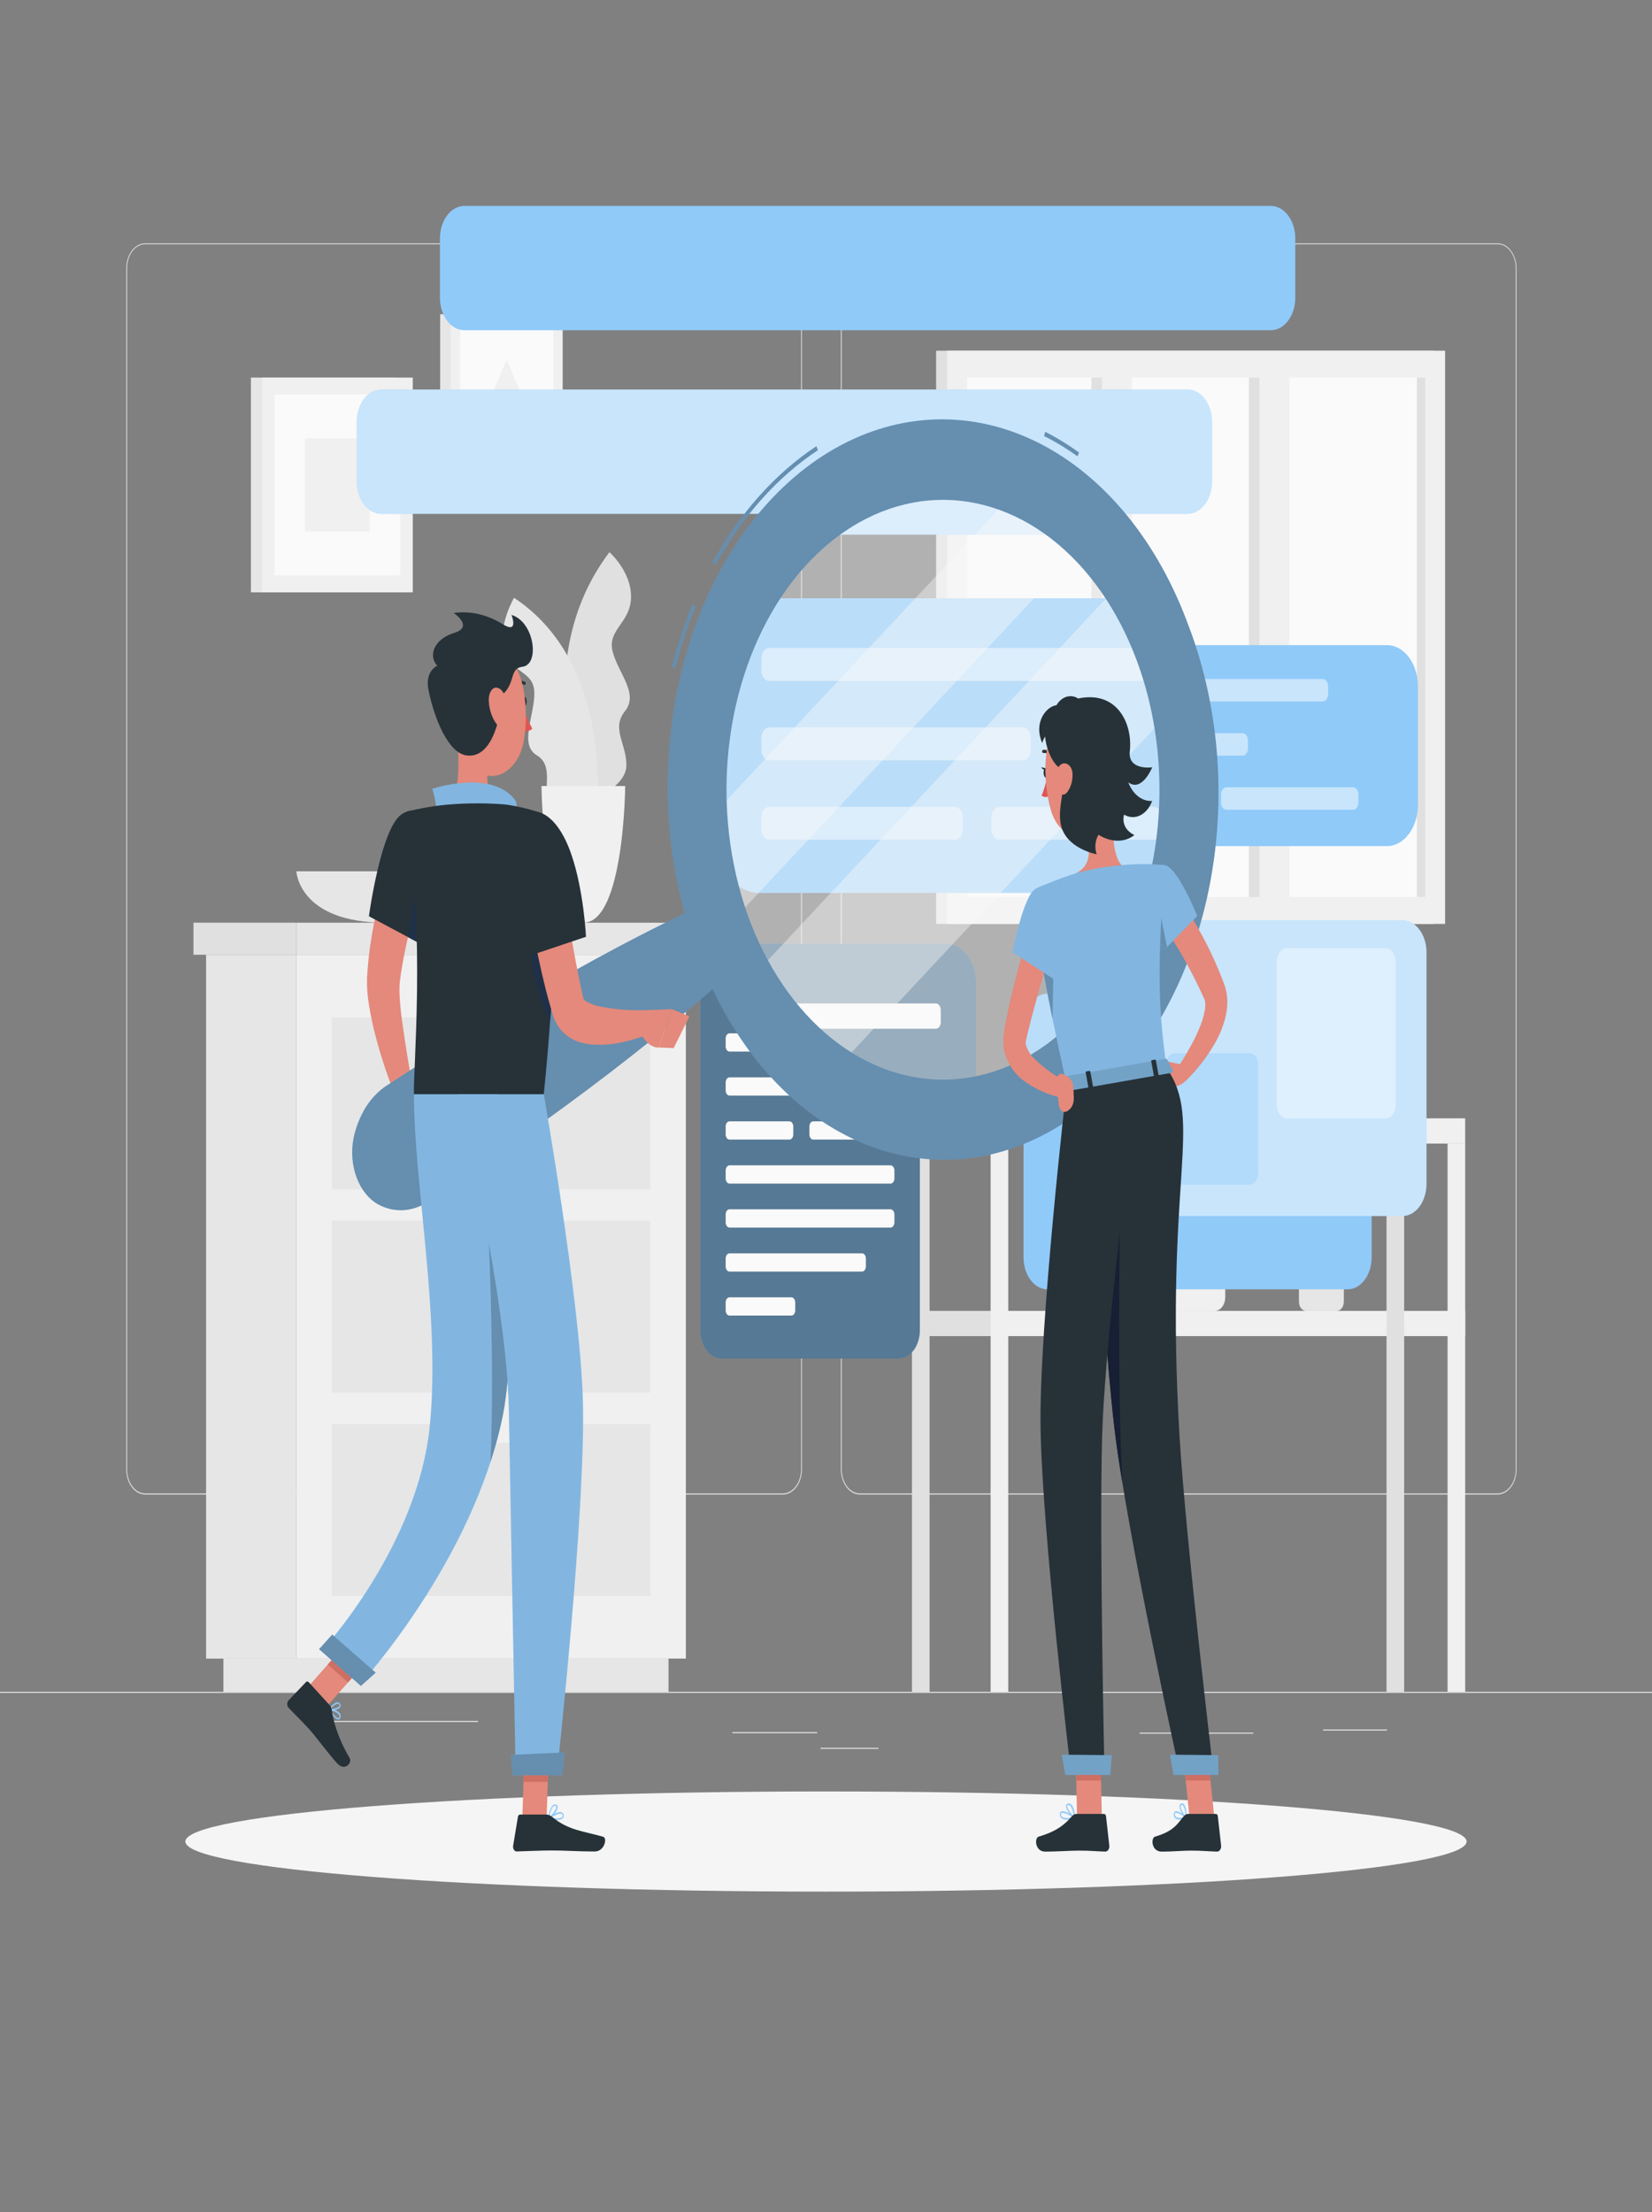 <svg width="650" height="870" viewBox="0 0 650 870" fill="none" xmlns="http://www.w3.org/2000/svg">
<rect x="0" y="0" width="650" height="870" fill="#808080" stroke="none"/>
<path d="M650 665.375H0V665.81H650V665.375Z" fill="#E0E0E0"/>
<path d="M493.13 681.418H448.41V681.853H493.13V681.418Z" fill="#E0E0E0"/>
<path d="M545.738 680.184H520.57V680.619H545.738V680.184Z" fill="#E0E0E0"/>
<path d="M321.54 681.211H288.156V681.646H321.54V681.211Z" fill="#E0E0E0"/>
<path d="M345.657 687.387H322.855V687.822H345.657V687.387Z" fill="#E0E0E0"/>
<path d="M188.071 676.809H119.184V677.244H188.071V676.809Z" fill="#E0E0E0"/>
<path d="M308.099 587.771H57.082C55.115 587.767 53.231 586.718 51.841 584.855C50.452 582.992 49.672 580.468 49.672 577.836V105.548C49.689 102.931 50.477 100.429 51.864 98.585C53.252 96.74 55.127 95.704 57.082 95.699H308.099C310.068 95.699 311.956 96.746 313.348 98.609C314.74 100.472 315.522 103 315.522 105.635V577.836C315.522 580.471 314.74 582.998 313.348 584.861C311.956 586.724 310.068 587.771 308.099 587.771ZM57.082 96.047C55.202 96.052 53.4 97.055 52.071 98.836C50.743 100.617 49.997 103.031 49.997 105.548V577.836C49.997 580.352 50.743 582.766 52.071 584.547C53.4 586.329 55.202 587.332 57.082 587.336H308.099C309.98 587.332 311.784 586.329 313.114 584.549C314.445 582.768 315.193 580.354 315.197 577.836V105.548C315.193 103.029 314.445 100.616 313.114 98.835C311.784 97.054 309.98 96.052 308.099 96.047H57.082Z" fill="#E0E0E0"/>
<path d="M589.305 587.771H338.275C336.307 587.767 334.421 586.718 333.03 584.856C331.638 582.994 330.855 580.469 330.852 577.836V105.548C330.872 102.929 331.663 100.427 333.052 98.583C334.442 96.74 336.318 95.704 338.275 95.699H589.305C591.258 95.708 593.129 96.747 594.514 98.591C595.898 100.434 596.684 102.934 596.702 105.548V577.836C596.702 580.465 595.923 582.987 594.537 584.849C593.15 586.711 591.269 587.762 589.305 587.771ZM338.275 96.047C336.393 96.052 334.59 97.054 333.259 98.835C331.929 100.616 331.18 103.029 331.177 105.548V577.836C331.18 580.354 331.929 582.768 333.259 584.549C334.59 586.329 336.393 587.332 338.275 587.336H589.305C591.186 587.332 592.989 586.329 594.32 584.549C595.65 582.768 596.399 580.354 596.403 577.836V105.548C596.399 103.029 595.65 100.616 594.32 98.835C592.989 97.054 591.186 96.052 589.305 96.047H338.275Z" fill="#E0E0E0"/>
<path d="M564.238 137.93H368.328V363.364H564.238V137.93Z" fill="#E0E0E0"/>
<path d="M568.594 137.93H372.684V363.364H568.594V137.93Z" fill="#F0F0F0"/>
<path d="M560.781 352.784V148.508L380.497 148.508V352.784H560.781Z" fill="#FAFAFA"/>
<path d="M503.164 352.784V148.508H491.386V352.784H503.164Z" fill="#E0E0E0"/>
<path d="M441.207 352.784V148.508H429.429V352.784H441.207Z" fill="#E0E0E0"/>
<path d="M507.312 359.482V140.625H495.534V359.482H507.312Z" fill="#F0F0F0"/>
<path d="M445.34 359.502V140.645H433.562V359.502H445.34Z" fill="#F0F0F0"/>
<path d="M560.781 352.768V148.492H557.492V352.768H560.781Z" fill="#E0E0E0"/>
<path d="M230.54 315.965C230.54 315.965 206.698 260.999 239.783 217.168C239.783 217.168 248.415 224.702 248.285 234.829C248.155 244.956 239.029 247.514 240.992 255.97C242.955 264.426 251.548 272.691 245.906 279.686C240.264 286.681 246.816 292.875 246.439 301.436C246.062 309.997 230.54 315.965 230.54 315.965Z" fill="#E0E0E0"/>
<path d="M234.285 324.963C234.285 324.963 243.957 262.706 202.253 235.109C202.253 235.109 195.831 245.897 198.353 255.45C200.875 265.003 210.118 263.576 210.248 272.432C210.378 281.289 204.177 292.773 211.171 297.019C218.165 301.264 213.42 309.929 215.799 317.899C218.178 325.868 234.285 324.963 234.285 324.963Z" fill="#E6E6E6"/>
<path d="M213.059 309.145C213.059 309.145 213.475 362.893 229.53 362.893C245.585 362.893 245.988 309.145 245.988 309.145H213.059Z" fill="#F0F0F0"/>
<path d="M116.598 342.676C116.598 342.676 117.495 362.895 151.776 362.895C186.057 362.895 186.967 342.676 186.967 342.676H116.598Z" fill="#E6E6E6"/>
<path d="M478.01 464.578H459.914C457.66 464.578 455.832 467.024 455.832 470.042V510.097C455.832 513.114 457.66 515.56 459.914 515.56H478.01C480.264 515.56 482.092 513.114 482.092 510.097V470.042C482.092 467.024 480.264 464.578 478.01 464.578Z" fill="#F0F0F0"/>
<path d="M526.006 481.25H513.825C512.31 481.25 511.082 482.894 511.082 484.921V511.891C511.082 513.919 512.31 515.563 513.825 515.563H526.006C527.521 515.563 528.749 513.919 528.749 511.891V484.921C528.749 482.894 527.521 481.25 526.006 481.25Z" fill="#E6E6E6"/>
<path d="M527.826 477.926H512.005C511.495 477.926 511.082 478.479 511.082 479.161V480.553C511.082 481.235 511.495 481.789 512.005 481.789H527.826C528.336 481.789 528.749 481.235 528.749 480.553V479.161C528.749 478.479 528.336 477.926 527.826 477.926Z" fill="#F0F0F0"/>
<path d="M413.945 487.199C413.945 487.199 414.595 515.561 439.412 515.561C464.229 515.561 464.892 487.199 464.892 487.199H413.945Z" fill="#E6E6E6"/>
<path d="M352.22 449.738H389.777V439.82H352.22V449.738Z" fill="#E0E0E0"/>
<path d="M576.496 439.836H389.777V449.754H576.496V439.836Z" fill="#F0F0F0"/>
<path d="M352.22 525.48H389.777V515.562H352.22V525.48Z" fill="#E0E0E0"/>
<path d="M576.496 515.562H389.777V525.481H576.496V515.562Z" fill="#F0F0F0"/>
<path d="M365.753 449.738H358.824V665.359H365.753V449.738Z" fill="#E0E0E0"/>
<path d="M396.706 449.738H389.777V665.359H396.706V449.738Z" fill="#F0F0F0"/>
<path d="M552.476 449.738H545.547V665.359H552.476V449.738Z" fill="#E0E0E0"/>
<path d="M576.499 449.738H569.57V665.359H576.499V449.738Z" fill="#F0F0F0"/>
<path d="M116.598 375.508H81.082V652.324H116.598V375.508Z" fill="#E6E6E6"/>
<path d="M263.042 652.309H87.906V665.376H263.042V652.309Z" fill="#E6E6E6"/>
<path d="M116.598 652.309H269.855V375.492H116.598L116.598 652.309Z" fill="#F0F0F0"/>
<path d="M130.558 547.715H255.891V480.098H130.558V547.715Z" fill="#E6E6E6"/>
<path d="M130.558 627.652H255.891V560.036H130.558V627.652Z" fill="#E6E6E6"/>
<path d="M207.298 487.512H179.153C178.237 487.508 177.36 487.019 176.712 486.152C176.064 485.285 175.699 484.11 175.695 482.884C175.695 481.655 176.059 480.476 176.707 479.605C177.355 478.734 178.235 478.243 179.153 478.238H207.298C208.217 478.243 209.096 478.734 209.744 479.605C210.392 480.476 210.756 481.655 210.756 482.884C210.753 484.11 210.387 485.285 209.74 486.152C209.092 487.019 208.214 487.508 207.298 487.512Z" fill="#F0F0F0"/>
<path d="M130.558 467.762H255.891V400.145H130.558V467.762Z" fill="#E6E6E6"/>
<path d="M207.298 407.575H179.153C178.235 407.57 177.355 407.079 176.707 406.208C176.059 405.337 175.695 404.158 175.695 402.929C175.699 401.703 176.064 400.528 176.712 399.661C177.36 398.794 178.237 398.305 179.153 398.301H207.298C208.214 398.305 209.092 398.794 209.74 399.661C210.387 400.528 210.753 401.703 210.756 402.929C210.756 404.158 210.392 405.337 209.744 406.208C209.096 407.079 208.217 407.57 207.298 407.575Z" fill="#F0F0F0"/>
<path d="M207.298 567.45H179.153C178.237 567.445 177.36 566.956 176.712 566.089C176.064 565.222 175.699 564.048 175.695 562.822C175.695 561.592 176.059 560.413 176.707 559.543C177.355 558.672 178.235 558.18 179.153 558.176H207.298C208.217 558.18 209.096 558.672 209.744 559.543C210.392 560.413 210.756 561.592 210.756 562.822C210.753 564.048 210.387 565.222 209.74 566.089C209.092 566.956 208.214 567.445 207.298 567.45Z" fill="#F0F0F0"/>
<path d="M274.587 362.895H116.598V375.51H274.587V362.895Z" fill="#E6E6E6"/>
<path d="M76.116 375.492H116.598V362.877H76.116V375.492Z" fill="#E0E0E0"/>
<path d="M156.183 148.508H98.723V232.967H156.183V148.508Z" fill="#E6E6E6"/>
<path d="M162.409 148.508H103.051V232.967H162.409V148.508Z" fill="#F0F0F0"/>
<path d="M157.43 226.305V155.156H108.017V226.305H157.43Z" fill="#FAFAFA"/>
<path d="M145.457 209.06V172.398H120.003V209.06H145.457Z" fill="#F0F0F0"/>
<path d="M216.764 123.574H173.188V186.232H216.764V123.574Z" fill="#E6E6E6"/>
<path d="M221.39 123.574H177.359V186.232H221.39V123.574Z" fill="#F0F0F0"/>
<path d="M217.699 181.29V128.516H181.052V181.29H217.699Z" fill="#FAFAFA"/>
<path d="M199.367 141.547L189.344 164.793H209.39L199.367 141.547Z" fill="#F0F0F0"/>
<path d="M324.998 743.956C464.206 743.956 577.055 735.138 577.055 724.259C577.055 713.381 464.206 704.562 324.998 704.562C185.791 704.562 72.941 713.381 72.941 724.259C72.941 735.138 185.791 743.956 324.998 743.956Z" fill="#F5F5F5"/>
<path d="M545.738 253.727H418.208C411.481 253.727 406.027 261.026 406.027 270.03V316.454C406.027 325.458 411.481 332.757 418.208 332.757H545.738C552.466 332.757 557.919 325.458 557.919 316.454V270.03C557.919 261.026 552.466 253.727 545.738 253.727Z" fill="#90CAF9"/>
<path d="M520.442 267.055H420.823C419.646 267.055 418.691 268.332 418.691 269.908V273.04C418.691 274.616 419.646 275.894 420.823 275.894H520.442C521.62 275.894 522.574 274.616 522.574 273.04V269.908C522.574 268.332 521.62 267.055 520.442 267.055Z" fill="#90CAF9"/>
<path d="M488.891 288.352H420.823C419.646 288.352 418.691 289.629 418.691 291.205V294.337C418.691 295.913 419.646 297.191 420.823 297.191H488.891C490.069 297.191 491.023 295.913 491.023 294.337V291.205C491.023 289.629 490.069 288.352 488.891 288.352Z" fill="#90CAF9"/>
<path d="M470.639 309.648H420.823C419.646 309.648 418.691 310.926 418.691 312.502V315.634C418.691 317.21 419.646 318.488 420.823 318.488H470.639C471.817 318.488 472.771 317.21 472.771 315.634V312.502C472.771 310.926 471.817 309.648 470.639 309.648Z" fill="#90CAF9"/>
<path d="M532.374 309.648H482.558C481.38 309.648 480.426 310.926 480.426 312.502V315.634C480.426 317.21 481.38 318.488 482.558 318.488H532.374C533.551 318.488 534.506 317.21 534.506 315.634V312.502C534.506 310.926 533.551 309.648 532.374 309.648Z" fill="#90CAF9"/>
<g opacity="0.5">
<path d="M520.442 267.055H420.823C419.646 267.055 418.691 268.332 418.691 269.908V273.04C418.691 274.616 419.646 275.894 420.823 275.894H520.442C521.62 275.894 522.574 274.616 522.574 273.04V269.908C522.574 268.332 521.62 267.055 520.442 267.055Z" fill="white"/>
<path d="M488.891 288.352H420.823C419.646 288.352 418.691 289.629 418.691 291.205V294.337C418.691 295.913 419.646 297.191 420.823 297.191H488.891C490.069 297.191 491.023 295.913 491.023 294.337V291.205C491.023 289.629 490.069 288.352 488.891 288.352Z" fill="white"/>
<path d="M470.639 309.648H420.823C419.646 309.648 418.691 310.926 418.691 312.502V315.634C418.691 317.21 419.646 318.488 420.823 318.488H470.639C471.817 318.488 472.771 317.21 472.771 315.634V312.502C472.771 310.926 471.817 309.648 470.639 309.648Z" fill="white"/>
<path d="M532.378 309.648H482.562C481.384 309.648 480.43 310.926 480.43 312.502V315.634C480.43 317.21 481.384 318.488 482.562 318.488H532.378C533.555 318.488 534.51 317.21 534.51 315.634V312.502C534.51 310.926 533.555 309.648 532.378 309.648Z" fill="white"/>
</g>
<path d="M443.586 235.301H298.831C288.966 235.301 280.969 246.005 280.969 259.208V327.277C280.969 340.481 288.966 351.185 298.831 351.185H443.586C453.451 351.185 461.448 340.481 461.448 327.277V259.208C461.448 246.005 453.451 235.301 443.586 235.301Z" fill="#90CAF9"/>
<path d="M448.706 254.84H302.664C300.934 254.84 299.531 256.717 299.531 259.033V263.609C299.531 265.925 300.934 267.803 302.664 267.803H448.706C450.437 267.803 451.839 265.925 451.839 263.609V259.033C451.839 256.717 450.437 254.84 448.706 254.84Z" fill="#90CAF9"/>
<path d="M402.439 286.074H302.664C300.934 286.074 299.531 287.952 299.531 290.268V294.844C299.531 297.16 300.934 299.037 302.664 299.037H402.439C404.17 299.037 405.572 297.16 405.572 294.844V290.268C405.572 287.952 404.17 286.074 402.439 286.074Z" fill="#90CAF9"/>
<path d="M375.685 317.305H302.664C300.934 317.305 299.531 319.182 299.531 321.498V326.074C299.531 328.39 300.934 330.268 302.664 330.268H375.685C377.416 330.268 378.818 328.39 378.818 326.074V321.498C378.818 319.182 377.416 317.305 375.685 317.305Z" fill="#90CAF9"/>
<path d="M454.024 317.305H393.184C391.453 317.305 390.051 319.182 390.051 321.498V326.074C390.051 328.39 391.453 330.268 393.184 330.268H454.024C455.754 330.268 457.157 328.39 457.157 326.074V321.498C457.157 319.182 455.754 317.305 454.024 317.305Z" fill="#90CAF9"/>
<g opacity="0.5">
<path d="M448.706 254.84H302.664C300.934 254.84 299.531 256.717 299.531 259.033V263.609C299.531 265.925 300.934 267.803 302.664 267.803H448.706C450.437 267.803 451.839 265.925 451.839 263.609V259.033C451.839 256.717 450.437 254.84 448.706 254.84Z" fill="white"/>
<path d="M402.439 286.074H302.664C300.934 286.074 299.531 287.952 299.531 290.268V294.844C299.531 297.16 300.934 299.037 302.664 299.037H402.439C404.17 299.037 405.572 297.16 405.572 294.844V290.268C405.572 287.952 404.17 286.074 402.439 286.074Z" fill="white"/>
<path d="M375.685 317.305H302.664C300.934 317.305 299.531 319.182 299.531 321.498V326.074C299.531 328.39 300.934 330.268 302.664 330.268H375.685C377.416 330.268 378.818 328.39 378.818 326.074V321.498C378.818 319.182 377.416 317.305 375.685 317.305Z" fill="white"/>
<path d="M454.024 317.305H393.184C391.453 317.305 390.051 319.182 390.051 321.498V326.074C390.051 328.39 391.453 330.268 393.184 330.268H454.024C455.754 330.268 457.157 328.39 457.157 326.074V321.498C457.157 319.182 455.754 317.305 454.024 317.305Z" fill="white"/>
</g>
<path d="M353.588 372.184H283.869C279.26 372.184 275.523 377.185 275.523 383.354V523.146C275.523 529.315 279.26 534.317 283.869 534.317H353.588C358.198 534.317 361.934 529.315 361.934 523.146V383.354C361.934 377.185 358.198 372.184 353.588 372.184Z" fill="#90CAF9"/>
<path opacity="0.4" d="M353.588 372.184H283.869C279.26 372.184 275.523 377.185 275.523 383.354V523.146C275.523 529.315 279.26 534.317 283.869 534.317H353.588C358.198 534.317 361.934 529.315 361.934 523.146V383.354C361.934 377.185 358.198 372.184 353.588 372.184Z" fill="black"/>
<path d="M350.39 389.098H287.054C286.206 389.098 285.52 390.017 285.52 391.151V394.231C285.52 395.365 286.206 396.284 287.054 396.284H350.39C351.237 396.284 351.924 395.365 351.924 394.231V391.151C351.924 390.017 351.237 389.098 350.39 389.098Z" fill="#FAFAFA"/>
<path d="M330.227 406.395H287.054C286.206 406.395 285.52 407.314 285.52 408.448V411.528C285.52 412.661 286.206 413.581 287.054 413.581H330.227C331.074 413.581 331.761 412.661 331.761 411.528V408.448C331.761 407.314 331.074 406.395 330.227 406.395Z" fill="#FAFAFA"/>
<path d="M350.39 423.707H287.054C286.206 423.707 285.52 424.626 285.52 425.76V428.84C285.52 429.974 286.206 430.893 287.054 430.893H350.39C351.237 430.893 351.924 429.974 351.924 428.84V425.76C351.924 424.626 351.237 423.707 350.39 423.707Z" fill="#FAFAFA"/>
<path d="M310.597 441.004H287.054C286.206 441.004 285.52 441.923 285.52 443.057V446.137C285.52 447.271 286.206 448.19 287.054 448.19H310.597C311.444 448.19 312.131 447.271 312.131 446.137V443.057C312.131 441.923 311.444 441.004 310.597 441.004Z" fill="#FAFAFA"/>
<path d="M343.538 441.004H319.995C319.148 441.004 318.461 441.923 318.461 443.057V446.137C318.461 447.271 319.148 448.19 319.995 448.19H343.538C344.385 448.19 345.072 447.271 345.072 446.137V443.057C345.072 441.923 344.385 441.004 343.538 441.004Z" fill="#FAFAFA"/>
<path d="M350.39 458.316H287.054C286.206 458.316 285.52 459.236 285.52 460.37V463.449C285.52 464.583 286.206 465.503 287.054 465.503H350.39C351.237 465.503 351.924 464.583 351.924 463.449V460.37C351.924 459.236 351.237 458.316 350.39 458.316Z" fill="#FAFAFA"/>
<path d="M350.39 475.609H287.054C286.206 475.609 285.52 476.529 285.52 477.663V480.742C285.52 481.876 286.206 482.796 287.054 482.796H350.39C351.237 482.796 351.924 481.876 351.924 480.742V477.663C351.924 476.529 351.237 475.609 350.39 475.609Z" fill="#FAFAFA"/>
<path d="M339.158 492.922H287.054C286.206 492.922 285.52 493.841 285.52 494.975V498.055C285.52 499.189 286.206 500.108 287.054 500.108H339.158C340.005 500.108 340.692 499.189 340.692 498.055V494.975C340.692 493.841 340.005 492.922 339.158 492.922Z" fill="#FAFAFA"/>
<path d="M311.364 510.219H287.054C286.206 510.219 285.52 511.138 285.52 512.272V515.352C285.52 516.486 286.206 517.405 287.054 517.405H311.364C312.211 517.405 312.898 516.486 312.898 515.352V512.272C312.898 511.138 312.211 510.219 311.364 510.219Z" fill="#FAFAFA"/>
<path d="M372.449 371.191H275.742L318.499 416.727L384.058 449.787V386.695C384.051 382.58 382.825 378.637 380.649 375.73C378.472 372.824 375.524 371.191 372.449 371.191Z" fill="#90CAF9"/>
<path opacity="0.4" d="M372.449 371.191H275.742L318.499 416.727L384.058 449.787V386.695C384.051 382.58 382.825 378.637 380.649 375.73C378.472 372.824 375.524 371.191 372.449 371.191Z" fill="black"/>
<path d="M368.226 394.648H297.467C296.404 394.648 295.543 395.801 295.543 397.224V402.026C295.543 403.448 296.404 404.601 297.467 404.601H368.226C369.289 404.601 370.15 403.448 370.15 402.026V397.224C370.15 395.801 369.289 394.648 368.226 394.648Z" fill="#FAFAFA"/>
<path d="M539.695 494.454V403.418C539.695 396.441 535.47 390.785 530.257 390.785H412.152C406.94 390.785 402.714 396.441 402.714 403.418V494.454C402.714 501.431 406.94 507.087 412.152 507.087H530.257C535.47 507.087 539.695 501.431 539.695 494.454Z" fill="#90CAF9"/>
<path d="M561.262 465.607V374.57C561.262 367.593 557.036 361.938 551.824 361.938H433.719C428.506 361.938 424.281 367.593 424.281 374.57V465.607C424.281 472.583 428.506 478.239 433.719 478.239H551.824C557.036 478.239 561.262 472.583 561.262 465.607Z" fill="#90CAF9"/>
<path opacity="0.5" d="M561.262 465.607V374.57C561.262 367.593 557.036 361.938 551.824 361.938H433.719C428.506 361.938 424.281 367.593 424.281 374.57V465.607C424.281 472.583 428.506 478.239 433.719 478.239H551.824C557.036 478.239 561.262 472.583 561.262 465.607Z" fill="white"/>
<path d="M549.277 434.408V378.362C549.277 375.258 547.397 372.742 545.078 372.742H506.481C504.162 372.742 502.282 375.258 502.282 378.362V434.408C502.282 437.512 504.162 440.028 506.481 440.028H545.078C547.397 440.028 549.277 437.512 549.277 434.408Z" fill="#90CAF9"/>
<path opacity="0.7" d="M549.277 434.408V378.362C549.277 375.258 547.397 372.742 545.078 372.742H506.481C504.162 372.742 502.282 375.258 502.282 378.362V434.408C502.282 437.512 504.162 440.028 506.481 440.028H545.078C547.397 440.028 549.277 437.512 549.277 434.408Z" fill="white"/>
<path d="M494.922 461.516V418.573C494.922 416.19 493.478 414.258 491.698 414.258H462.123C460.342 414.258 458.899 416.19 458.899 418.573V461.516C458.899 463.899 460.342 465.831 462.123 465.831H491.698C493.478 465.831 494.922 463.899 494.922 461.516Z" fill="#90CAF9"/>
<path opacity="0.3" d="M494.922 461.516V418.573C494.922 416.19 493.478 414.258 491.698 414.258H462.123C460.342 414.258 458.899 416.19 458.899 418.573V461.516C458.899 463.899 460.342 465.831 462.123 465.831H491.698C493.478 465.831 494.922 463.899 494.922 461.516Z" fill="white"/>
<path d="M476.906 189.242V166.048C476.906 158.956 472.611 153.207 467.312 153.207L149.943 153.207C144.645 153.207 140.349 158.956 140.349 166.048V189.242C140.349 196.334 144.645 202.084 149.943 202.084L467.312 202.084C472.611 202.084 476.906 196.334 476.906 189.242Z" fill="#90CAF9"/>
<path opacity="0.5" d="M476.906 189.242V166.048C476.906 158.956 472.611 153.207 467.312 153.207L149.943 153.207C144.645 153.207 140.349 158.956 140.349 166.048V189.242C140.349 196.334 144.645 202.084 149.943 202.084L467.312 202.084C472.611 202.084 476.906 196.334 476.906 189.242Z" fill="white"/>
<path d="M416.859 210.259V193.434H325.534V210.259H416.859Z" fill="#90CAF9"/>
<path opacity="0.5" d="M416.859 210.259V193.434H325.534V210.259H416.859Z" fill="white"/>
<path d="M509.652 117.032V93.837C509.652 86.745 505.357 80.996 500.058 80.996L182.689 80.996C177.391 80.996 173.095 86.745 173.095 93.837V117.032C173.095 124.124 177.391 129.873 182.689 129.873H500.058C505.357 129.873 509.652 124.124 509.652 117.032Z" fill="#90CAF9"/>
<path d="M169.466 338.01C168.322 341.49 167.061 345.248 165.956 348.919C164.851 352.591 163.707 356.367 162.706 360.125C160.652 367.452 159.006 374.972 157.779 382.623L157.402 385.407L157.272 386.451C157.272 386.747 157.272 387.13 157.194 387.478C157.145 389.172 157.171 390.869 157.272 392.559C157.519 396.23 157.961 400.162 158.572 404.095C159.664 411.977 161.055 420.103 162.472 428.107L155.803 431.587C152.695 424.002 150.047 416.094 147.886 407.94C146.748 403.697 145.827 399.354 145.13 394.942C144.74 392.502 144.496 390.023 144.402 387.53C144.402 386.834 144.402 386.173 144.402 385.425C144.402 384.676 144.402 383.841 144.493 383.354L144.753 379.874C145.142 375.392 145.737 370.947 146.534 366.563C147.262 362.213 148.198 357.985 149.134 353.809C150.07 349.633 151.24 345.526 152.475 341.49C153.086 339.471 153.775 337.47 154.373 335.469C154.971 333.468 155.673 331.554 156.505 329.414L169.466 338.01Z" fill="#E4897B"/>
<path d="M162.121 425.758L167.191 432.387L156.128 439.347C156.128 439.347 153.45 433.066 155.309 427.393L162.121 425.758Z" fill="#E4897B"/>
<path d="M171.286 442.256L161.939 447.372L156.141 439.281L167.191 432.391L171.286 442.256Z" fill="#E4897B"/>
<path opacity="0.4" d="M360.633 435.122C342.239 432.357 324.87 422.356 310.723 406.381C296.575 390.407 286.284 369.177 281.15 345.375C276.015 321.573 276.269 296.268 281.878 272.659C287.487 249.05 298.2 228.197 312.662 212.735C327.125 197.274 344.687 187.9 363.13 185.796C381.572 183.693 400.067 188.955 416.275 200.919C432.483 212.882 445.678 231.008 454.19 253.007C462.703 275.005 466.151 299.888 464.1 324.51C462.737 340.868 458.979 356.707 453.04 371.12C447.102 385.534 439.1 398.24 429.491 408.512C419.882 418.785 408.855 426.422 397.04 430.988C385.225 435.553 372.854 436.958 360.633 435.122Z" fill="#FAFAFA"/>
<path opacity="0.4" d="M428.727 211.915L286.377 364.148C285.779 362.408 285.194 360.668 284.648 358.928C281.079 347.566 278.797 335.556 277.875 323.293L400.829 191.801C410.924 196.308 420.361 203.112 428.727 211.915Z" fill="#FAFAFA"/>
<path opacity="0.4" d="M461.575 278.609L327.74 421.724C315.026 412.853 304.007 400.183 295.539 384.697L441.672 228.41C451.092 242.882 457.901 260.056 461.575 278.609Z" fill="#FAFAFA"/>
<path d="M265.704 262.74L264.469 262.183C266.608 253.736 269.296 245.555 272.503 237.736L273.634 238.572C270.469 246.303 267.816 254.39 265.704 262.74ZM281.486 222.129L280.433 221.102C291.116 201.767 305.099 186.131 321.214 175.497L321.799 177.063C305.867 187.587 292.045 203.056 281.486 222.181V222.129ZM423.953 179.446C419.705 176.397 415.31 173.729 410.797 171.46L411.265 169.824C415.822 172.146 420.26 174.866 424.551 177.967L423.953 179.446Z" fill="#90CAF9"/>
<path opacity="0.3" d="M265.704 262.74L264.469 262.183C266.608 253.736 269.296 245.555 272.503 237.736L273.634 238.572C270.469 246.303 267.816 254.39 265.704 262.74ZM281.486 222.129L280.433 221.102C291.116 201.767 305.099 186.131 321.214 175.497L321.799 177.063C305.867 187.587 292.045 203.056 281.486 222.181V222.129ZM423.953 179.446C419.705 176.397 415.31 173.729 410.797 171.46L411.265 169.824C415.822 172.146 420.26 174.866 424.551 177.967L423.953 179.446Z" fill="black"/>
<path d="M467.83 246.627C455.792 213.211 434.609 187.276 408.671 174.199C382.734 161.123 354.031 161.907 328.514 176.39C302.997 190.872 282.622 217.943 271.613 251.988C260.605 286.034 259.807 324.445 269.385 359.257C260.701 363.328 252.121 367.696 243.593 372.202C231.295 378.733 219.109 385.554 207.037 392.665C194.973 399.816 182.961 407.107 171.066 414.728C165.099 418.469 159.21 422.419 153.269 426.247C150.178 428.024 147.378 430.596 145.027 433.816C143.754 435.599 142.634 437.566 141.686 439.68C140.529 442.18 139.653 444.894 139.086 447.736C138.108 452.856 138.531 458.276 140.278 463.015C142.026 467.754 144.983 471.5 148.615 473.575C150.631 474.707 152.759 475.445 154.933 475.767C156.769 476.046 158.622 476.046 160.458 475.767C163.794 475.225 167.018 473.812 169.948 471.609C175.837 467.624 181.765 463.779 187.615 459.69C199.315 451.703 211.015 443.368 222.572 434.912C234.129 426.456 245.699 417.599 256.983 408.516C264.783 402.2 272.661 395.745 280.383 388.993C295.211 420.325 318.477 442.82 345.359 451.817C372.241 460.814 400.679 455.624 424.78 437.322C448.881 419.02 466.797 389.009 474.817 353.507C482.836 318.006 480.344 279.735 467.856 246.627H467.83ZM408.732 412.849C393.624 422.83 376.644 426.591 359.94 423.656C343.235 420.722 327.556 411.223 314.884 396.362C302.212 381.501 293.117 361.944 288.75 340.165C284.382 318.386 284.937 295.362 290.345 274.005C295.752 252.648 305.77 233.917 319.131 220.18C332.492 206.443 348.597 198.317 365.408 196.83C382.219 195.343 398.982 200.561 413.578 211.825C428.174 223.089 439.946 239.893 447.407 260.112C452.362 273.539 455.291 288.141 456.029 303.085C456.767 318.028 455.298 333.019 451.707 347.203C448.116 361.386 442.472 374.484 435.098 385.748C427.724 397.011 418.765 406.22 408.732 412.849Z" fill="#90CAF9"/>
<path opacity="0.3" d="M467.83 246.627C455.792 213.211 434.609 187.276 408.671 174.199C382.734 161.123 354.031 161.907 328.514 176.39C302.997 190.872 282.622 217.943 271.613 251.988C260.605 286.034 259.807 324.445 269.385 359.257C260.701 363.328 252.121 367.696 243.593 372.202C231.295 378.733 219.109 385.554 207.037 392.665C194.973 399.816 182.961 407.107 171.066 414.728C165.099 418.469 159.21 422.419 153.269 426.247C150.178 428.024 147.378 430.596 145.027 433.816C143.754 435.599 142.634 437.566 141.686 439.68C140.529 442.18 139.653 444.894 139.086 447.736C138.108 452.856 138.531 458.276 140.278 463.015C142.026 467.754 144.983 471.5 148.615 473.575C150.631 474.707 152.759 475.445 154.933 475.767C156.769 476.046 158.622 476.046 160.458 475.767C163.794 475.225 167.018 473.812 169.948 471.609C175.837 467.624 181.765 463.779 187.615 459.69C199.315 451.703 211.015 443.368 222.572 434.912C234.129 426.456 245.699 417.599 256.983 408.516C264.783 402.2 272.661 395.745 280.383 388.993C295.211 420.325 318.477 442.82 345.359 451.817C372.241 460.814 400.679 455.624 424.78 437.322C448.881 419.02 466.797 389.009 474.817 353.507C482.836 318.006 480.344 279.735 467.856 246.627H467.83ZM408.732 412.849C393.624 422.83 376.644 426.591 359.94 423.656C343.235 420.722 327.556 411.223 314.884 396.362C302.212 381.501 293.117 361.944 288.75 340.165C284.382 318.386 284.937 295.362 290.345 274.005C295.752 252.648 305.77 233.917 319.131 220.18C332.492 206.443 348.597 198.317 365.408 196.83C382.219 195.343 398.982 200.561 413.578 211.825C428.174 223.089 439.946 239.893 447.407 260.112C452.362 273.539 455.291 288.141 456.029 303.085C456.767 318.028 455.298 333.019 451.707 347.203C448.116 361.386 442.472 374.484 435.098 385.748C427.724 397.011 418.765 406.22 408.732 412.849Z" fill="black"/>
<path d="M205.398 275.877C205.398 276.904 205.801 277.739 206.308 277.739C206.815 277.739 207.218 276.904 207.218 275.877C207.218 274.851 206.815 274.016 206.308 274.016C205.801 274.016 205.398 274.92 205.398 275.877Z" fill="#263238"/>
<path d="M205.762 277.738C206.682 280.89 207.92 283.858 209.441 286.56C208.915 287.064 208.313 287.407 207.678 287.566C207.042 287.726 206.388 287.697 205.762 287.482V277.738Z" fill="#DE5753"/>
<path d="M202.708 270.153C202.636 270.153 202.564 270.131 202.499 270.089C202.434 270.047 202.377 269.985 202.331 269.909C202.264 269.776 202.237 269.614 202.256 269.455C202.275 269.296 202.34 269.154 202.435 269.057C203.008 268.475 203.677 268.088 204.385 267.928C205.094 267.767 205.821 267.838 206.505 268.134C206.566 268.157 206.623 268.196 206.672 268.25C206.722 268.304 206.762 268.371 206.791 268.447C206.82 268.523 206.836 268.606 206.839 268.691C206.843 268.776 206.832 268.861 206.81 268.941C206.787 269.02 206.752 269.092 206.707 269.153C206.662 269.213 206.608 269.26 206.548 269.29C206.489 269.321 206.426 269.335 206.362 269.33C206.298 269.326 206.236 269.304 206.18 269.265C205.637 269.043 205.061 268.997 204.503 269.134C203.944 269.27 203.418 269.584 202.969 270.048C202.891 270.117 202.801 270.153 202.708 270.153Z" fill="#263238"/>
<path d="M179.138 283.617C180.438 292.961 181.868 310.1 176.98 316.347C176.98 316.347 178.891 325.83 191.878 325.83C206.178 325.83 198.69 316.347 198.69 316.347C190.89 313.841 191.111 306.115 192.463 298.842L179.138 283.617Z" fill="#E4897B"/>
<path d="M171.143 321.272C172.69 318.053 170.09 310.24 170.09 310.24C170.09 310.24 193.074 302.497 202.473 314.382C204.423 316.835 202.265 320.454 202.265 320.454L171.143 321.272Z" fill="#90CAF9"/>
<path opacity="0.1" d="M171.143 321.272C172.69 318.053 170.09 310.24 170.09 310.24C170.09 310.24 193.074 302.497 202.473 314.382C204.423 316.835 202.265 320.454 202.265 320.454L171.143 321.272Z" fill="black"/>
<path d="M133.119 676.283C131.91 676.283 129.973 673.586 129.401 672.577C129.376 672.528 129.363 672.471 129.363 672.412C129.363 672.353 129.376 672.295 129.401 672.247C129.422 672.198 129.452 672.158 129.489 672.13C129.526 672.103 129.567 672.089 129.609 672.09C129.752 672.09 132.937 672.473 133.808 673.987C133.903 674.146 133.97 674.332 134.006 674.53C134.042 674.728 134.046 674.935 134.016 675.135C134.005 675.394 133.934 675.642 133.813 675.844C133.691 676.047 133.526 676.194 133.34 676.266L133.119 676.283ZM130.103 672.803C131.052 674.265 132.573 675.918 133.223 675.709C133.223 675.709 133.483 675.622 133.561 675.065C133.578 674.949 133.575 674.829 133.553 674.715C133.53 674.6 133.489 674.494 133.431 674.404C132.468 673.428 131.309 672.858 130.103 672.768V672.803Z" fill="#90CAF9"/>
<path d="M130.244 672.772C130.01 672.803 129.775 672.803 129.542 672.772C129.501 672.767 129.462 672.747 129.429 672.713C129.397 672.679 129.373 672.633 129.36 672.58C129.342 672.532 129.332 672.478 129.332 672.424C129.332 672.369 129.342 672.316 129.36 672.267C129.451 672.163 131.362 669.5 132.805 669.5C132.978 669.495 133.149 669.539 133.308 669.629C133.467 669.719 133.61 669.853 133.728 670.022C133.857 670.167 133.946 670.367 133.979 670.589C134.012 670.81 133.988 671.04 133.91 671.24C133.533 672.215 131.544 672.772 130.244 672.772ZM130.075 672.163C131.375 672.163 133.26 671.623 133.572 670.858C133.572 670.858 133.663 670.631 133.455 670.353C133.379 670.243 133.286 670.156 133.183 670.099C133.08 670.042 132.968 670.016 132.857 670.022C131.791 670.35 130.823 671.095 130.075 672.163Z" fill="#90CAF9"/>
<path d="M218.907 715.784C217.922 715.775 216.939 715.653 215.969 715.419C215.921 715.407 215.877 715.372 215.846 715.321C215.816 715.27 215.799 715.206 215.8 715.14C215.793 715.08 215.799 715.019 215.817 714.963C215.836 714.907 215.866 714.86 215.904 714.827C216.047 714.723 219.375 712.165 220.974 712.757C221.122 712.802 221.262 712.886 221.385 713.006C221.508 713.126 221.611 713.278 221.689 713.453C221.791 713.646 221.845 713.877 221.845 714.114C221.845 714.351 221.791 714.582 221.689 714.775C221.312 715.558 220.129 715.784 218.907 715.784ZM216.71 714.966C218.478 715.314 220.896 715.297 221.338 714.462C221.403 714.357 221.455 714.166 221.338 713.801C221.239 713.584 221.08 713.428 220.896 713.366C219.882 713.018 217.867 714.166 216.71 714.966Z" fill="#90CAF9"/>
<path d="M216.019 715.436C215.977 715.452 215.932 715.452 215.889 715.436C215.853 715.405 215.825 715.36 215.809 715.307C215.792 715.254 215.789 715.196 215.798 715.14C215.886 713.329 216.406 711.603 217.28 710.216C217.457 710.011 217.665 709.861 217.889 709.774C218.113 709.686 218.349 709.665 218.58 709.711C219.204 709.711 219.386 710.216 219.425 710.546C219.594 711.99 217.319 714.757 216.162 715.453L216.019 715.436ZM218.346 710.216C218.06 710.213 217.783 710.349 217.566 710.598C216.831 711.697 216.376 713.081 216.266 714.548C217.436 713.591 218.996 711.434 218.866 710.564C218.866 710.564 218.866 710.268 218.424 710.216H218.346Z" fill="#90CAF9"/>
<path d="M205.516 715.121H215.071L216.02 685.523H206.465L205.516 715.121Z" fill="#E4897B"/>
<path d="M120.43 664.315L128.412 671.31L146.04 651.387L138.045 644.375L120.43 664.315Z" fill="#E4897B"/>
<path d="M129.725 670.646L121.431 661.546C121.285 661.385 121.101 661.297 120.911 661.297C120.721 661.297 120.538 661.385 120.391 661.546L113.553 668.732C113.388 668.908 113.254 669.132 113.163 669.387C113.071 669.641 113.023 669.92 113.023 670.203C113.023 670.485 113.071 670.764 113.163 671.019C113.254 671.273 113.388 671.497 113.553 671.673C116.491 674.788 118.038 676.11 121.691 680.112C123.94 682.565 129.491 690.082 132.624 693.475C135.757 696.868 138.63 693.214 137.59 691.457C132.923 683.54 131.09 676.771 130.557 672.578C130.465 671.82 130.169 671.133 129.725 670.646Z" fill="#263238"/>
<path d="M215.007 713.645H204.607C204.417 713.645 204.233 713.732 204.085 713.89C203.936 714.047 203.831 714.268 203.788 714.515L201.903 725.877C201.855 726.152 201.855 726.438 201.903 726.713C201.95 726.989 202.044 727.246 202.177 727.466C202.31 727.685 202.478 727.862 202.669 727.981C202.861 728.101 203.07 728.161 203.281 728.156C207.038 728.069 212.472 727.773 217.204 727.773C222.729 727.773 227.513 728.173 233.987 728.173C237.887 728.173 239.005 722.867 237.354 722.397C229.892 720.204 223.782 719.978 217.334 714.636C216.642 714.023 215.836 713.68 215.007 713.645Z" fill="#263238"/>
<path d="M158.156 320.16C149.875 325.38 145.156 360.354 145.156 360.354L165.397 371.159C168.36 361.476 170.755 351.499 172.56 341.318C175.342 325.206 166.632 314.766 158.156 320.16Z" fill="#263238"/>
<path d="M168.896 339.873C163.891 346.659 161.603 359.953 160.602 368.6L165.451 371.193C168.329 361.785 170.676 352.101 172.471 342.222C172.042 338.533 170.976 337.054 168.896 339.873Z" fill="#203048"/>
<path d="M213.382 319.916C213.382 319.916 223.548 335.298 213.954 430.406H162.877C162.526 419.966 167.453 368.723 159.887 319.273C165.531 317.808 171.242 316.843 176.982 316.384C184.212 315.809 191.461 315.809 198.692 316.384C203.649 317.052 208.561 318.233 213.382 319.916Z" fill="#263238"/>
<path d="M218.048 356.838L209.442 336.984C207.78 346.248 207.102 355.778 207.427 365.294C207.661 372.115 212.328 397.38 216.527 401.069C217.641 386.374 218.149 371.608 218.048 356.838Z" fill="#203048"/>
<path d="M219.243 333.504C220.543 341.96 221.843 350.626 223.234 359.117C224.625 367.608 226.068 376.134 227.745 384.364C228.174 386.4 228.577 388.488 229.045 390.437L229.396 391.933L229.565 392.681V392.594C229.474 392.438 229.37 392.42 229.448 392.594C229.982 393.375 230.665 393.947 231.424 394.247C232.653 394.859 233.918 395.331 235.207 395.657C241.353 396.961 247.576 397.502 253.797 397.275L255.032 406.741C253.29 407.489 251.665 408.028 249.949 408.568C248.233 409.107 246.543 409.559 244.814 409.907C241.237 410.704 237.61 411.031 233.985 410.882C231.97 410.809 229.966 410.459 228.005 409.838C225.511 409.108 223.168 407.652 221.141 405.575C219.817 404.144 218.725 402.368 217.93 400.355C217.722 399.833 217.54 399.241 217.371 398.737L217.137 397.919L216.656 396.179C215.993 393.969 215.447 391.794 214.849 389.619C212.652 380.919 210.819 372.132 209.207 363.362C207.595 354.593 206.204 345.841 205.047 336.845L219.243 333.504Z" fill="#E4897B"/>
<path d="M200.626 329.241C197.935 340.917 208.842 375.734 208.842 375.734L230.565 368.426C230.565 368.426 229.733 350.33 224.78 335.975C217.318 314.329 203.85 315.234 200.626 329.241Z" fill="#263238"/>
<path d="M253.616 397.276L264.432 396.91L259.232 411.979C259.232 411.979 254.825 412.762 251.211 404.81L247.402 398.72L251.783 397.554C252.386 397.384 253 397.291 253.616 397.276Z" fill="#E4897B"/>
<path d="M271.255 399.712L265.067 412.205L259.23 411.979L264.43 396.91L271.255 399.712Z" fill="#E4897B"/>
<path d="M216.018 685.523L215.524 700.783H205.969L206.463 685.523H216.018Z" fill="#CE6F64"/>
<path d="M138.044 644.375L146.039 651.387L136.939 661.653L128.957 654.658L138.044 644.375Z" fill="#CE6F64"/>
<path d="M179.737 273.668C180.309 286.317 180.166 293.782 184.937 300.272C192.113 310.068 203.8 304.274 206.062 291.572C208.103 280.193 206.829 261.401 197.573 256.355C195.531 255.251 193.312 254.861 191.126 255.219C188.94 255.577 186.858 256.673 185.075 258.404C183.292 260.135 181.867 262.443 180.933 265.113C179.999 267.783 179.588 270.727 179.737 273.668Z" fill="#E4897B"/>
<path d="M168.607 271.438C170.96 282.974 176.498 296.268 183.661 297.121C192.553 298.165 196.57 285.863 197.74 273.161C203.07 268.271 200.275 262.895 205.618 262.216C212.482 261.346 210.285 244.538 201.25 241.841C201.25 241.841 204.279 249.41 197.922 245.582C191.876 241.736 185.16 240.178 178.5 241.075C178.5 241.075 186.612 246.504 178.682 248.923C170.752 251.341 168.386 257.884 172.039 261.833C172.039 261.851 167.06 263.852 168.607 271.438Z" fill="#263238"/>
<path d="M192.318 275.772C192.493 278.916 193.439 281.895 195.009 284.246C197.089 287.326 199.26 285.412 199.624 281.671C199.962 278.312 199.273 272.657 196.725 270.952C194.177 269.247 192.149 271.979 192.318 275.772Z" fill="#E4897B"/>
<path d="M195.831 430.404C195.831 430.404 205.139 520.623 197.807 556.78C186.185 614.026 141.751 662.346 141.751 662.346L126.684 649.122C126.684 649.122 164.527 608.319 169.155 560.382C173.315 517.352 162.876 465.309 162.876 430.387L195.831 430.404Z" fill="#90CAF9"/>
<path opacity="0.1" d="M195.831 430.404C195.831 430.404 205.139 520.623 197.807 556.78C186.185 614.026 141.751 662.346 141.751 662.346L126.684 649.122C126.684 649.122 164.527 608.319 169.155 560.382C173.315 517.352 162.876 465.309 162.876 430.387L195.831 430.404Z" fill="black"/>
<path d="M199.678 481.979C197.2 478.179 194.472 474.685 191.527 471.539C193.113 500.823 194.413 544.201 192.97 575.017C194.911 569.109 196.527 563.021 197.806 556.799C201.381 539.138 201.004 508.636 199.678 481.979Z" fill="#90CAF9"/>
<path opacity="0.3" d="M199.678 481.979C197.2 478.179 194.472 474.685 191.527 471.539C193.113 500.823 194.413 544.201 192.97 575.017C194.911 569.109 196.527 563.021 197.806 556.799C201.381 539.138 201.004 508.636 199.678 481.979Z" fill="black"/>
<path d="M147.822 657.841C147.887 657.841 141.985 663.061 141.985 663.061L125.527 648.619L130.727 642.859L147.822 657.841Z" fill="#90CAF9"/>
<path opacity="0.3" d="M147.822 657.841C147.887 657.841 141.985 663.061 141.985 663.061L125.527 648.619L130.727 642.859L147.822 657.841Z" fill="black"/>
<path d="M213.954 430.406C213.954 430.406 228.332 512.012 229.346 551.006C230.49 594.714 219.089 697.827 219.089 697.827H202.904C202.904 697.827 200.915 593.914 200.2 554.103C199.407 510.69 180.375 430.406 180.375 430.406H213.954Z" fill="#90CAF9"/>
<path opacity="0.1" d="M213.954 430.406C213.954 430.406 228.332 512.012 229.346 551.006C230.49 594.714 219.089 697.827 219.089 697.827H202.904C202.904 697.827 200.915 593.914 200.2 554.103C199.407 510.69 180.375 430.406 180.375 430.406H213.954Z" fill="black"/>
<path d="M222.195 689.215C222.273 689.215 221.285 698.193 221.285 698.193H201.603L201.07 690.172L222.195 689.215Z" fill="#90CAF9"/>
<path opacity="0.3" d="M222.195 689.215C222.273 689.215 221.285 698.193 221.285 698.193H201.603L201.07 690.172L222.195 689.215Z" fill="black"/>
<path d="M462.8 351.988C463.905 353.38 464.776 354.563 465.686 355.886C466.596 357.208 467.454 358.496 468.286 359.836C469.976 362.498 471.562 365.299 473.096 368.118C476.16 373.773 478.886 379.742 481.247 385.971L481.728 387.241C481.963 387.856 482.159 388.496 482.313 389.155C482.627 390.428 482.819 391.749 482.885 393.087C482.97 395.446 482.727 397.806 482.17 400.047C481.221 403.77 479.81 407.252 477.997 410.348C474.731 415.963 470.878 420.921 466.557 425.068L463.32 420.092C464.841 417.708 466.427 415.15 467.844 412.592C469.286 410.114 470.59 407.497 471.744 404.762C472.823 402.376 473.621 399.782 474.11 397.072C474.278 396.102 474.309 395.099 474.201 394.114C474.155 393.782 474.076 393.461 473.967 393.157C473.919 393.023 473.862 392.895 473.798 392.774L473.382 391.834C470.875 386.363 468.154 381.071 465.231 375.983C463.788 373.425 462.241 370.972 460.681 368.553C459.914 367.335 459.121 366.152 458.328 364.969C457.535 363.785 456.677 362.602 455.988 361.68L462.8 351.988Z" fill="#E4897B"/>
<path d="M464.566 418.627L454.855 416.504L459.938 427.884C459.938 427.884 466.191 427.588 467.972 422.664L464.566 418.627Z" fill="#E4897B"/>
<path d="M447.68 421.759L452.308 430.998L459.939 427.884L454.856 416.504L447.68 421.759Z" fill="#E4897B"/>
<path d="M464.098 715.627C463.438 715.703 462.779 715.462 462.239 714.948C462.076 714.742 461.956 714.484 461.89 714.197C461.824 713.91 461.814 713.606 461.862 713.313C461.871 713.126 461.919 712.946 461.999 712.793C462.079 712.64 462.189 712.519 462.317 712.443C463.448 711.764 466.412 714.305 466.75 714.6C466.789 714.632 466.818 714.68 466.835 714.737C466.851 714.793 466.853 714.855 466.841 714.914C466.836 714.973 466.817 715.029 466.787 715.073C466.756 715.117 466.716 715.146 466.672 715.157C465.83 715.443 464.966 715.601 464.098 715.627ZM462.798 712.93C462.703 712.91 462.607 712.91 462.512 712.93C462.455 712.966 462.406 713.022 462.372 713.093C462.337 713.164 462.318 713.246 462.317 713.33C462.283 713.524 462.286 713.727 462.327 713.919C462.368 714.111 462.445 714.286 462.551 714.426C463.045 715.018 464.319 715.105 466.022 714.653C465.046 713.79 463.949 713.204 462.798 712.93Z" fill="#90CAF9"/>
<path d="M466.701 715.142H466.584C465.661 714.428 463.88 711.662 464.101 710.148C464.143 709.909 464.242 709.695 464.382 709.538C464.523 709.382 464.698 709.29 464.881 709.278C465.056 709.244 465.235 709.264 465.404 709.336C465.573 709.409 465.728 709.531 465.856 709.695C466.922 710.948 466.935 714.707 466.935 714.915C466.932 714.968 466.92 715.019 466.9 715.065C466.88 715.11 466.852 715.149 466.818 715.176L466.701 715.142ZM465.037 709.922H464.933C464.647 709.922 464.582 710.13 464.556 710.287C464.426 711.174 465.531 713.297 466.454 714.289C466.477 712.829 466.163 711.396 465.557 710.183C465.479 710.085 465.387 710.012 465.286 709.967C465.185 709.922 465.078 709.906 464.972 709.922H465.037Z" fill="#90CAF9"/>
<path d="M419.794 715.63C418.964 715.736 418.133 715.453 417.441 714.83C417.285 714.645 417.165 714.412 417.09 714.152C417.016 713.891 416.989 713.611 417.012 713.334C417.021 713.164 417.061 713.001 417.129 712.858C417.197 712.715 417.291 712.597 417.402 712.516C418.611 711.611 422.485 714.256 422.927 714.586C422.968 714.621 423 714.671 423.021 714.729C423.041 714.788 423.049 714.853 423.044 714.917C423.037 714.978 423.015 715.034 422.982 715.078C422.95 715.122 422.908 715.15 422.862 715.161C421.853 715.447 420.826 715.605 419.794 715.63ZM418.065 712.933C417.916 712.92 417.768 712.962 417.636 713.055C417.589 713.085 417.55 713.132 417.522 713.19C417.495 713.249 417.48 713.316 417.48 713.386C417.46 713.567 417.473 713.752 417.519 713.925C417.564 714.097 417.64 714.253 417.74 714.378C418.338 715.091 419.937 715.213 422.095 714.726C420.837 713.828 419.474 713.222 418.065 712.933Z" fill="#90CAF9"/>
<path d="M422.824 715.143H422.72C421.563 714.447 419.262 711.663 419.444 710.149C419.444 709.801 419.678 709.366 420.315 709.279C420.548 709.245 420.783 709.276 421.006 709.369C421.23 709.461 421.437 709.614 421.615 709.818C422.837 711.175 423.071 714.69 423.071 714.847C423.076 714.9 423.07 714.954 423.054 715.003C423.038 715.052 423.012 715.094 422.98 715.125C422.931 715.153 422.876 715.16 422.824 715.143ZM420.497 709.923H420.354C419.938 709.923 419.912 710.201 419.899 710.271C419.795 711.158 421.355 713.368 422.499 714.325C422.386 712.837 421.932 711.433 421.199 710.305C421.002 710.08 420.755 709.946 420.497 709.923Z" fill="#90CAF9"/>
<path d="M438.19 311.984C437.813 319.849 436.799 335.822 441.31 340.242C441.31 340.242 440.491 348.298 429.844 350.177C418.144 352.213 423.487 343.374 423.487 343.374C429.688 340.207 428.895 333.891 427.205 328.114L438.19 311.984Z" fill="#E4897B"/>
<path d="M413.972 298.083C413.908 298.083 413.844 298.065 413.786 298.029C413.728 297.993 413.676 297.94 413.634 297.874C413.263 297.284 412.792 296.819 412.262 296.517C411.731 296.214 411.155 296.083 410.579 296.134C410.519 296.149 410.456 296.147 410.396 296.129C410.336 296.11 410.279 296.075 410.229 296.027C410.179 295.978 410.137 295.916 410.106 295.845C410.074 295.773 410.054 295.694 410.046 295.612C410.032 295.449 410.066 295.284 410.141 295.153C410.216 295.023 410.327 294.938 410.449 294.916C411.183 294.833 411.921 294.989 412.601 295.371C413.28 295.753 413.88 296.349 414.349 297.109C414.406 297.199 414.442 297.31 414.453 297.426C414.465 297.543 414.452 297.662 414.415 297.77C414.378 297.877 414.32 297.968 414.246 298.033C414.172 298.097 414.086 298.133 413.998 298.135L413.972 298.083Z" fill="#263238"/>
<path d="M411.943 305.789C411.482 308.285 410.769 310.685 409.824 312.923C410.258 313.236 410.738 313.416 411.23 313.453C411.722 313.489 412.214 313.379 412.671 313.132L411.943 305.789Z" fill="#DE5753"/>
<path d="M412.462 303.874C412.566 304.918 412.241 305.823 411.734 305.928C411.227 306.032 410.72 305.232 410.629 304.188C410.538 303.144 410.85 302.239 411.357 302.152C411.864 302.065 412.371 302.761 412.462 303.874Z" fill="#263238"/>
<path d="M411.593 302.17L409.656 301.77C409.656 301.77 410.8 303.562 411.593 302.17Z" fill="#263238"/>
<path d="M433.537 714.865H423.787L423.137 684.676H432.887L433.537 714.865Z" fill="#E4897B"/>
<path d="M477.801 714.865H468.051L464.918 684.676H474.668L477.801 714.865Z" fill="#E4897B"/>
<path d="M467.454 713.402H478.4C478.587 713.4 478.767 713.489 478.909 713.652C479.05 713.816 479.142 714.042 479.167 714.29L480.467 725.896C480.491 726.188 480.468 726.484 480.4 726.764C480.333 727.044 480.222 727.302 480.074 727.521C479.927 727.739 479.747 727.913 479.546 728.032C479.344 728.151 479.127 728.212 478.907 728.21C475.098 728.123 473.252 727.827 468.442 727.827C465.478 727.827 461.149 728.227 457.067 728.227C452.985 728.227 452.764 722.816 454.467 722.329C462.098 720.136 463.307 717.109 465.868 714.203C466.315 713.706 466.873 713.425 467.454 713.402Z" fill="#263238"/>
<path d="M423.46 713.402H434.393C434.581 713.4 434.764 713.488 434.907 713.651C435.05 713.814 435.145 714.041 435.173 714.29L436.473 725.896C436.497 726.188 436.474 726.484 436.407 726.764C436.339 727.044 436.228 727.302 436.081 727.521C435.933 727.739 435.753 727.913 435.552 728.032C435.351 728.151 435.133 728.212 434.913 728.21C431.104 728.123 429.258 727.827 424.448 727.827C421.484 727.827 415.348 728.227 411.266 728.227C407.184 728.227 406.963 722.816 408.666 722.329C416.297 720.136 419.3 717.109 421.874 714.203C422.321 713.706 422.88 713.425 423.46 713.402Z" fill="#263238"/>
<path d="M423.137 684.676L423.475 700.249H433.225L432.887 684.676H423.137Z" fill="#CE6F64"/>
<path d="M474.668 684.676H464.918L466.543 700.249H476.28L474.668 684.676Z" fill="#CE6F64"/>
<path d="M438.319 295.696C438.982 308.606 439.463 314.053 435.277 321.482C428.972 332.636 416.986 330.913 413.45 318.524C410.265 307.371 409.719 288.144 418.585 281.393C420.535 279.897 422.739 279.092 424.987 279.056C427.235 279.02 429.452 279.753 431.429 281.185C433.406 282.618 435.076 284.703 436.282 287.243C437.488 289.782 438.189 292.692 438.319 295.696Z" fill="#E4897B"/>
<path d="M443.935 307.686C449.343 311.723 453.36 301.77 453.36 301.77C453.36 301.77 443.662 303.179 444.533 295.454C445.677 285.205 440.191 272.747 426.437 274.348C425.67 274.435 424.942 274.556 424.227 274.713C422.787 273.799 421.159 273.564 419.606 274.044C418.053 274.524 416.667 275.691 415.673 277.358C411.773 277.793 406.508 284.022 410.083 292.252C410.334 291.306 410.723 290.437 411.227 289.694C411.526 294.514 414.672 302.17 418.598 302.675C419.443 309.269 416.167 316.908 417.298 323.798C418.975 333.734 431.494 335.978 431.494 335.978C431.062 334.738 430.901 333.359 431.03 332.001C431.159 330.643 431.572 329.362 432.222 328.305C440.724 333.525 446.327 328.427 446.327 328.427C440.529 325.538 442.284 320.388 442.284 320.388C444.286 321.578 446.554 321.682 448.613 320.68C450.671 319.677 452.359 317.645 453.321 315.011C451.395 315.134 449.484 314.507 447.818 313.207C446.153 311.907 444.804 309.99 443.935 307.686Z" fill="#263238"/>
<path d="M421.992 304.658C422.015 305.897 421.854 307.13 421.52 308.286C421.185 309.441 420.683 310.497 420.042 311.392C418.326 313.776 416.22 312.105 415.648 309.06C415.141 306.311 415.427 301.77 417.663 300.517C418.155 300.258 418.688 300.168 419.213 300.255C419.737 300.342 420.237 300.603 420.668 301.014C421.098 301.426 421.444 301.975 421.676 302.611C421.907 303.247 422.016 303.951 421.992 304.658Z" fill="#E4897B"/>
<path d="M430.09 424.943C430.09 424.943 432.56 510.829 438.436 561.254C443.168 602.005 464.189 697.218 464.189 697.218H477.475C477.475 697.218 466.516 605.259 464.111 564.978C458.027 463.031 473.822 441.142 458.911 419.914L430.09 424.943Z" fill="#263238"/>
<path d="M441.192 452.107C441.192 452.107 435.186 450.715 431.676 466.027C432.976 495.033 435.199 533.522 438.436 561.257C439.151 567.434 440.243 574.882 441.582 583.042C439.047 534.044 441.192 452.107 441.192 452.107Z" fill="#161F33"/>
<path d="M419.73 426.756C419.73 426.756 408.784 521.777 409.421 561.536C410.084 602.896 421.407 697.256 421.407 697.256H434.576C434.576 697.256 432.496 605.349 433.653 564.738C434.953 520.455 448.46 421.762 448.46 421.762L419.73 426.756Z" fill="#263238"/>
<path d="M479.4 698.055H461.733L460.355 690.121L479.27 690.295L479.4 698.055Z" fill="#90CAF9"/>
<path opacity="0.2" d="M479.4 698.055H461.733L460.355 690.121L479.27 690.295L479.4 698.055Z" fill="black"/>
<path d="M458.248 340.26C463.331 340.921 471.053 360.252 471.053 360.252L458.222 373.424C458.222 373.424 447.601 360.948 448.862 353.936C450.175 346.646 453.373 339.651 458.248 340.26Z" fill="#90CAF9"/>
<path opacity="0.1" d="M458.248 340.26C463.331 340.921 471.053 360.252 471.053 360.252L458.222 373.424C458.222 373.424 447.601 360.948 448.862 353.936C450.175 346.646 453.373 339.651 458.248 340.26Z" fill="black"/>
<path d="M454.415 348.576C453.119 348.108 451.778 347.909 450.437 347.984C449.755 349.887 449.227 351.882 448.864 353.935C447.564 360.895 458.224 373.423 458.224 373.423L459.173 372.449L454.415 348.576Z" fill="#90CAF9"/>
<path opacity="0.3" d="M454.415 348.576C453.119 348.108 451.778 347.909 450.437 347.984C449.755 349.887 449.227 351.882 448.864 353.935C447.564 360.895 458.224 373.423 458.224 373.423L459.173 372.449L454.415 348.576Z" fill="black"/>
<path d="M415.376 367.142C411.671 379.687 407.771 392.441 404.664 405.022C404.456 405.822 404.287 406.588 404.105 407.371L403.663 409.302C403.542 409.871 403.542 410.473 403.663 411.042C404.396 413.217 405.561 415.083 407.03 416.436C410.916 420.169 415.151 423.205 419.627 425.467L418.457 431.87C412.951 430.898 407.627 428.574 402.753 425.014C399.753 422.869 397.309 419.557 395.746 415.514C394.848 412.93 394.536 410.05 394.849 407.231C394.878 406.886 394.922 406.544 394.979 406.205L395.109 405.474L395.33 404.152C395.486 403.264 395.642 402.412 395.811 401.542C397.111 394.582 398.775 387.97 400.53 381.41C402.285 374.85 404.118 368.377 406.185 361.922L415.376 367.142Z" fill="#E4897B"/>
<path d="M407.486 349.534C407.486 349.534 403.092 352.51 419.732 426.755L458.966 419.9C456.21 398.637 454.91 385.465 458.251 340.26C452.625 339.721 446.977 339.721 441.351 340.26C435.361 340.726 429.404 341.773 423.528 343.392C416.001 345.637 407.486 349.534 407.486 349.534Z" fill="#90CAF9"/>
<path opacity="0.1" d="M407.486 349.534C407.486 349.534 403.092 352.51 419.732 426.755L458.966 419.9C456.21 398.637 454.91 385.465 458.251 340.26C452.625 339.721 446.977 339.721 441.351 340.26C435.361 340.726 429.404 341.773 423.528 343.392C416.001 345.637 407.486 349.534 407.486 349.534Z" fill="black"/>
<path d="M459.252 416.716L461.501 421.083C461.67 421.431 461.384 421.849 460.942 421.936L419.797 429.139C419.446 429.139 419.121 429.018 419.069 428.722L418.263 424.076C418.198 423.763 418.484 423.432 418.874 423.363L458.602 416.403C458.721 416.377 458.844 416.392 458.957 416.447C459.071 416.502 459.172 416.594 459.252 416.716Z" fill="#90CAF9"/>
<path opacity="0.2" d="M459.252 416.716L461.501 421.083C461.67 421.431 461.384 421.849 460.942 421.936L419.797 429.139C419.446 429.139 419.121 429.018 419.069 428.722L418.263 424.076C418.198 423.763 418.484 423.432 418.874 423.363L458.602 416.403C458.721 416.377 458.844 416.392 458.957 416.447C459.071 416.502 459.172 416.594 459.252 416.716Z" fill="black"/>
<path d="M454.494 423.587L455.56 423.395C455.768 423.395 455.911 423.187 455.885 423.013L454.793 416.992C454.751 416.889 454.685 416.809 454.604 416.765C454.524 416.72 454.434 416.714 454.351 416.749L453.285 416.923C453.064 416.923 452.921 417.131 452.96 417.323L454.052 423.326C454.078 423.517 454.286 423.622 454.494 423.587Z" fill="#263238"/>
<path d="M428.7 428.041L429.766 427.85C429.974 427.85 430.13 427.641 430.091 427.467L428.999 421.447C428.956 421.345 428.89 421.265 428.811 421.218C428.731 421.171 428.642 421.159 428.557 421.186L427.491 421.377C427.283 421.377 427.127 421.586 427.166 421.76L428.258 427.78C428.284 428.041 428.492 428.146 428.7 428.041Z" fill="#263238"/>
<path d="M409.316 374.727C410.395 381.443 411.916 389.952 414.139 400.722L414.62 373.422L409.316 374.727Z" fill="#90CAF9"/>
<path opacity="0.3" d="M409.316 374.727C410.395 381.443 411.916 389.952 414.139 400.722L414.62 373.422L409.316 374.727Z" fill="black"/>
<path d="M407.483 349.533C402.608 352.161 398.383 374.485 398.383 374.485L415.153 385.412C415.153 385.412 423.252 358.111 419.625 352.787C415.998 347.463 413.099 346.523 407.483 349.533Z" fill="#90CAF9"/>
<path opacity="0.1" d="M407.483 349.533C402.608 352.161 398.383 374.485 398.383 374.485L415.153 385.412C415.153 385.412 423.252 358.111 419.625 352.787C415.998 347.463 413.099 346.523 407.483 349.533Z" fill="black"/>
<path d="M436.826 698.055H419.159L417.781 690.121L437.45 690.295L436.826 698.055Z" fill="#90CAF9"/>
<path opacity="0.2" d="M436.826 698.055H419.159L417.781 690.121L437.45 690.295L436.826 698.055Z" fill="black"/>
<path d="M419.899 423.31L418.482 422.527C418.134 422.337 417.754 422.274 417.382 422.344C417.009 422.414 416.657 422.615 416.362 422.926C416.066 423.237 415.837 423.647 415.698 424.115C415.559 424.583 415.515 425.091 415.57 425.589L416.597 434.654C416.646 435.108 416.77 435.542 416.96 435.923C417.15 436.305 417.4 436.626 417.694 436.862C417.987 437.099 418.316 437.245 418.657 437.29C418.998 437.336 419.342 437.279 419.665 437.125C420.18 436.875 420.663 436.516 421.095 436.064C421.565 435.542 421.937 434.88 422.181 434.13C422.425 433.381 422.534 432.565 422.499 431.749L422.356 427.99C422.331 426.975 422.086 425.991 421.649 425.159C421.213 424.328 420.604 423.685 419.899 423.31Z" fill="#E4897B"/>
</svg>

